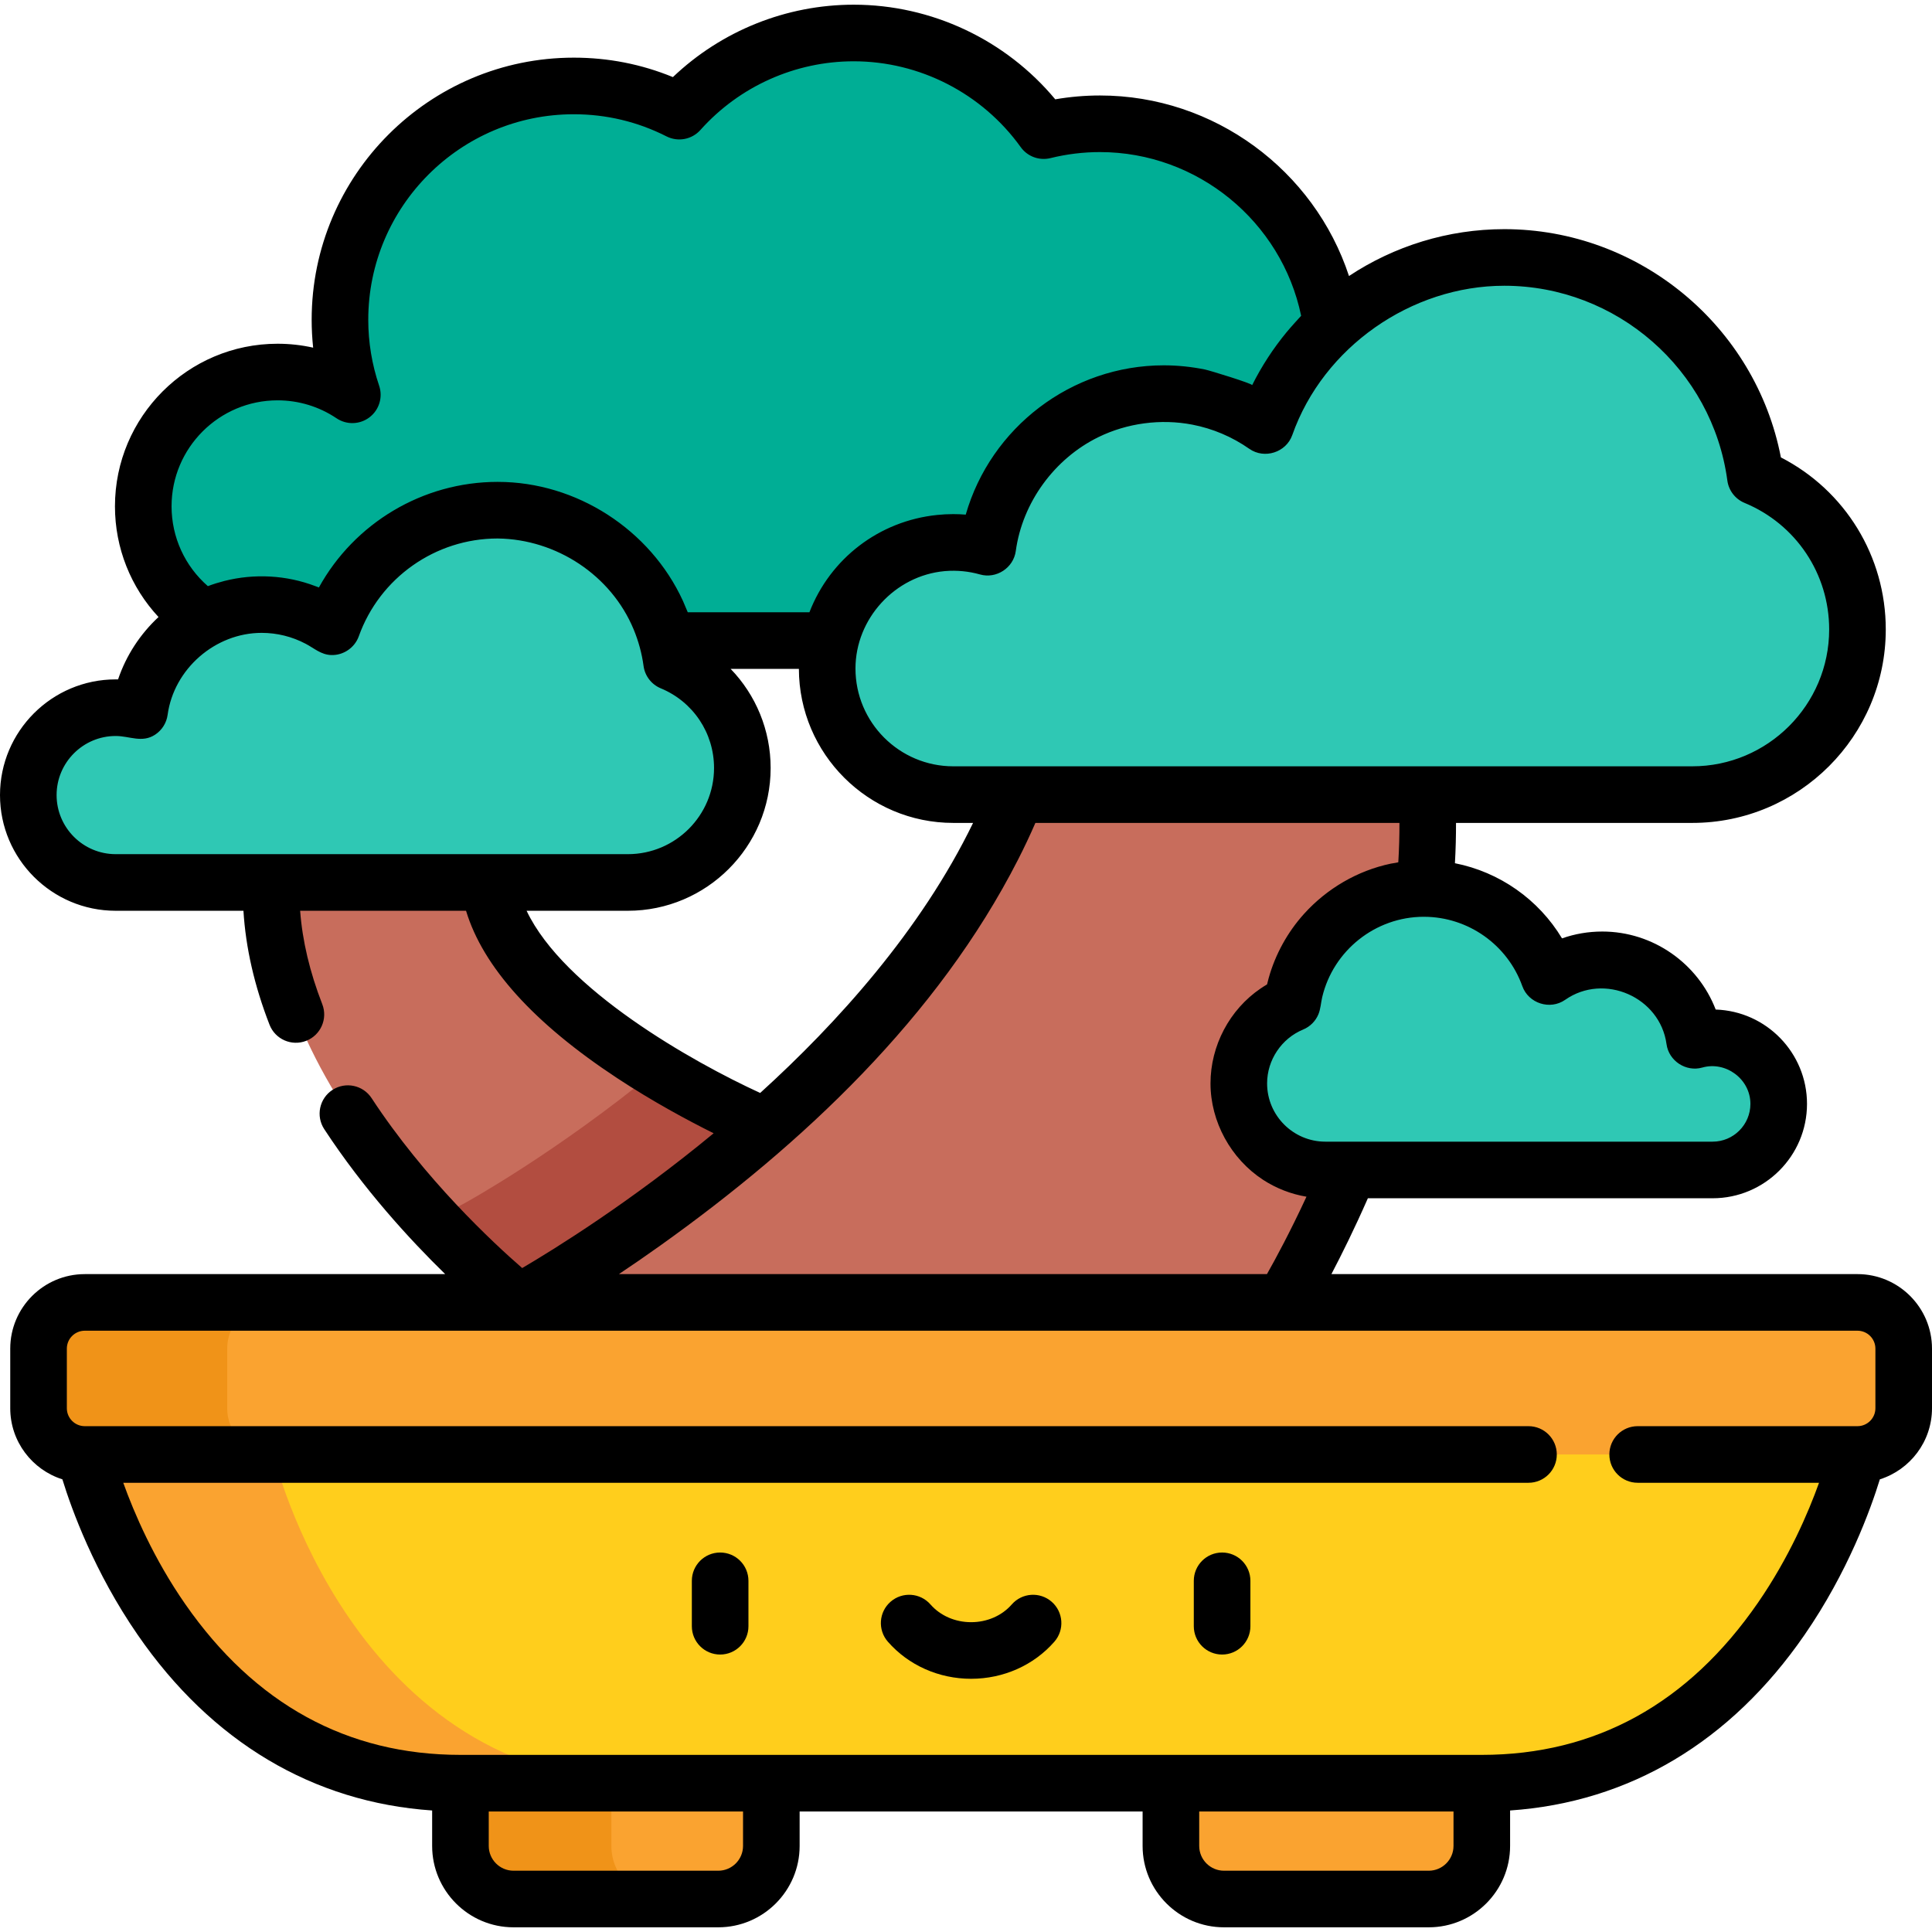 <?xml version="1.0" encoding="iso-8859-1"?>
<!-- Generator: Adobe Illustrator 19.0.0, SVG Export Plug-In . SVG Version: 6.00 Build 0)  -->
<svg version="1.1" id="Capa_1" xmlns="http://www.w3.org/2000/svg" xmlns:xlink="http://www.w3.org/1999/xlink" x="0px" y="0px"
	 viewBox="0 0 511.998 511.998" style="enable-background:new 0 0 511.998 511.998;" xml:space="preserve">
<path style="fill:#00AE95;" d="M291.494,156.728c34.221,0,61.963-27.742,61.963-61.963s-27.742-61.963-61.963-61.963
	c-5.138,0-10.126,0.637-14.9,1.816C265.349,18.956,246.993,8.743,226.24,8.743c-18.374,0-34.872,8.005-46.22,20.709
	c-8.403-4.259-17.899-6.674-27.964-6.674c-34.221,0-61.963,27.742-61.963,61.963c0,6.959,1.164,13.642,3.28,19.886
	c-5.666-3.809-12.485-6.033-19.826-6.033c-19.652,0-35.583,15.931-35.583,35.583s15.931,35.583,35.583,35.583h194.689
	L291.494,156.728z"/>
<path style="fill:#C86D5C;" d="M137.56,345.151c0,0-67.667-53.421-65.663-111.289l32.809-23.282l24.833,23.282
	c4.511,35.813,73.324,64.596,73.324,64.596l1.547,46.694h-66.85V345.151z"/>
<path style="fill:#B24D40;" d="M123.304,318.755l-8.688,4.693c12.533,13.482,22.945,21.704,22.945,21.704h66.851l-1.547-46.694
	c0,0-13.381-5.599-28.728-14.927C147.419,305.476,123.747,318.514,123.304,318.755z"/>
<path style="fill:#C86D5C;" d="M340.061,345.151c0,0,41.603-67.406,38.094-134.572l-44.61-26.046l-64.159,26.046
	c-32.079,80.7-131.826,134.572-131.826,134.572l119.797,20.15L340.061,345.151z"/>
<path style="fill:#FAA330;" d="M122.022,455.234v33.958c0,7.768,6.297,14.065,14.065,14.065h54.258
	c7.768,0,14.065-6.297,14.065-14.065v-33.958H122.022z"/>
<path style="fill:#F09318;" d="M162.022,489.192v-33.958h-40v33.958c0,7.768,6.297,14.065,14.065,14.065h40
	C168.319,503.257,162.022,496.96,162.022,489.192z"/>
<path style="fill:#FAA330;" d="M392.692,455.234v33.958c0,7.768-6.297,14.065-14.065,14.065h-54.258
	c-7.768,0-14.065-6.297-14.065-14.065v-33.958H392.692z"/>
<path style="fill:#FFCE1C;" d="M22.467,385.451c0,0,20.693,87.11,99.555,87.11h270.67c78.862,0,99.555-87.11,99.555-87.11
	l-234.89-20.15L22.467,385.451z"/>
<path style="fill:#FAA330;" d="M72.467,385.451l209.89-18.005l-25-2.145l-234.89,20.15c0,0,20.693,87.11,99.555,87.11h50
	C93.16,472.561,72.467,385.451,72.467,385.451z"/>
<g>
	<path style="fill:#2FC8B4;" d="M166.389,233.862c16.755,0,30.338-13.583,30.338-30.338c0-12.649-7.744-23.486-18.747-28.04
		c-3.064-22.741-22.536-40.279-46.117-40.279c-20.214,0-37.412,12.888-43.843,30.893c-5.295-3.703-11.734-5.882-18.686-5.882
		c-16.526,0-30.176,12.279-32.345,28.211c-2.013-0.571-4.134-0.883-6.33-0.883c-12.79,0-23.159,10.369-23.159,23.159
		s10.369,23.159,23.159,23.159L166.389,233.862L166.389,233.862z"/>
	<path style="fill:#2FC8B4;" d="M351.233,310.05c-12.669,0-22.939-10.27-22.939-22.939c0-9.565,5.855-17.759,14.175-21.202
		c2.317-17.195,17.04-30.456,34.87-30.456c15.285,0,28.289,9.745,33.151,23.359c4.004-2.8,8.873-4.447,14.129-4.447
		c12.496,0,22.817,9.285,24.457,21.331c1.522-0.432,3.126-0.668,4.786-0.668c9.671,0,17.511,7.84,17.511,17.511
		s-7.84,17.511-17.511,17.511H351.233z"/>
</g>
<path style="fill:#FAA330;" d="M492.246,345.151H22.467c-6.767,0-12.254,5.486-12.254,12.254v15.793
	c0,6.767,5.486,12.254,12.254,12.254h469.78c6.767,0,12.254-5.486,12.254-12.254v-15.793
	C504.5,350.637,499.014,345.151,492.246,345.151z"/>
<path style="fill:#F09318;" d="M60.213,373.197v-15.793c0-6.767,5.486-12.253,12.254-12.253h-50
	c-6.767,0-12.254,5.486-12.254,12.253v15.793c0,6.767,5.486,12.253,12.254,12.253h50C65.7,385.451,60.213,379.965,60.213,373.197z"
	/>
<path style="fill:#2FC8B4;" d="M448.471,210.579c24.176,0,43.775-19.599,43.775-43.775c0-18.252-11.173-33.889-27.051-40.459
	c-4.421-32.813-32.518-58.118-66.542-58.118c-29.168,0-53.983,18.597-63.261,44.576c-7.64-5.343-16.932-8.487-26.962-8.487
	c-23.846,0-43.541,17.718-46.671,40.705c-2.904-0.824-5.966-1.274-9.134-1.274c-18.455,0-33.416,14.961-33.416,33.416
	s14.961,33.416,33.416,33.416H448.471z"/>
<path d="M190.845,411.431c-4.142,0-7.5,3.358-7.5,7.5v12.038c0,4.142,3.358,7.5,7.5,7.5s7.5-3.358,7.5-7.5v-12.038
	C198.345,414.789,194.987,411.431,190.845,411.431z"/>
<path d="M323.868,411.431c-4.142,0-7.5,3.358-7.5,7.5v12.038c0,4.142,3.358,7.5,7.5,7.5s7.5-3.358,7.5-7.5v-12.038
	C331.368,414.789,328.01,411.431,323.868,411.431z"/>
<path d="M278.708,424.484c-3.119-2.726-7.857-2.408-10.583,0.711c-2.61,2.985-6.535,4.698-10.769,4.698
	c-4.234,0-8.159-1.713-10.77-4.699c-2.726-3.119-7.465-3.437-10.583-0.71c-3.119,2.726-3.437,7.464-0.71,10.583
	c5.459,6.245,13.501,9.827,22.063,9.827c8.562,0,16.604-3.582,22.063-9.827C282.146,431.948,281.827,427.21,278.708,424.484z"/>
<path d="M492.247,337.651h-139.41c2.738-5.217,6.115-12.035,9.662-20.101h91.363c13.791,0,25.011-11.22,25.011-25.011
	c0-13.52-10.782-24.567-24.198-24.998c-4.684-12.173-16.549-20.676-30.056-20.676c-3.675,0-7.271,0.616-10.67,1.813
	c-6.208-10.321-16.558-17.584-28.379-19.917c0.204-3.61,0.298-7.174,0.286-10.681h62.616c28.273,0,51.275-23.002,51.275-51.275
	c0-19.384-10.777-36.843-27.793-45.588c-6.695-34.765-37.495-60.489-73.3-60.489c-14.967,0-29.202,4.507-41.16,12.416
	c-9.191-27.975-35.681-47.84-65.999-47.84c-3.964,0-7.93,0.341-11.844,1.017C266.507,10.533,246.89,1.243,226.24,1.243
	c-17.879,0-35.048,6.932-47.916,19.188c-8.33-3.422-17.142-5.153-26.268-5.153c-38.302,0-69.463,31.161-69.463,69.463
	c0,2.476,0.132,4.942,0.394,7.392c-3.075-0.688-6.237-1.038-9.439-1.038c-23.756,0-43.083,19.327-43.083,43.083
	c0,11.05,4.195,21.46,11.542,29.339c-4.818,4.48-8.556,10.131-10.72,16.534c-0.209-0.004-0.418-0.006-0.627-0.006
	C13.753,180.044,0,193.798,0,210.703c0,16.906,13.753,30.659,30.659,30.659h33.856c0.593,9.771,2.902,19.894,6.911,30.198
	c1.502,3.86,5.85,5.772,9.709,4.27c3.86-1.501,5.772-5.849,4.271-9.709c-3.316-8.522-5.279-16.819-5.865-24.759h43.964
	c4.506,14.903,17.951,29.797,40.078,44.369c9.425,6.208,18.708,11.196,25.541,14.594c-21.992,18.186-42.142,30.67-50.741,35.721
	c-7.768-6.752-25.831-23.55-39.91-45.035c-2.27-3.465-6.919-4.432-10.384-2.162c-3.464,2.27-4.433,6.919-2.162,10.384
	c10.444,15.939,22.681,29.269,32.054,38.419H22.467c-10.892,0-19.753,8.861-19.753,19.753v15.793
	c0,8.825,5.818,16.313,13.819,18.839c2.449,7.959,8.44,24.531,19.966,41.229c19.595,28.39,46.455,44.358,78.023,46.529v9.396
	c0,11.891,9.674,21.565,21.565,21.565h54.258c11.891,0,21.565-9.674,21.565-21.565v-9.13h90.891v9.13
	c0,11.891,9.674,21.565,21.565,21.565h54.259c11.891,0,21.565-9.674,21.565-21.565v-9.396c31.569-2.171,58.428-18.14,78.023-46.529
	c11.526-16.699,17.516-33.271,19.966-41.229c8.001-2.526,13.819-10.014,13.819-18.839v-15.793
	C512,346.512,503.139,337.651,492.247,337.651z M403.428,261.335c1.638,4.587,7.366,6.418,11.361,3.623
	c10.336-7.229,25.158-0.726,26.856,11.75c0.606,4.448,5.157,7.43,9.479,6.203c6.202-1.761,12.75,3.029,12.75,9.628
	c0,5.52-4.491,10.011-10.011,10.011h-102.63c-8.513,0-15.439-6.926-15.439-15.44c0-6.202,3.817-11.902,9.543-14.271
	c1.852-0.767,3.293-2.228,4.048-4.029c0.601-1.432,0.66-3.072,1.016-4.577c2.919-12.293,14.035-21.264,26.904-21.28
	c0.036,0.001,0.064,0.001,0.102,0.002C389.058,242.985,399.509,250.362,403.428,261.335z M370.565,228.496
	c-0.008,0.079-1.845,0.347-1.975,0.374c-8.845,1.857-16.94,6.599-22.992,13.296c-4.363,4.828-7.633,10.738-9.388,17.041
	c-0.154,0.554-0.299,1.111-0.431,1.673c-0.576,0.338-1.139,0.695-1.688,1.067c-8.259,5.606-13.296,15.193-13.296,25.165
	c0,10.151,5.403,19.983,13.925,25.544c3.462,2.259,7.43,3.802,11.509,4.482c-4.348,9.381-8.216,16.526-10.473,20.512H164.017
	c3.4-2.268,7.082-4.798,10.967-7.569c37.694-26.884,73.534-60.562,94.805-102.264c1.632-3.199,3.169-6.445,4.6-9.739h96.474
	C370.876,221.49,370.777,224.969,370.565,228.496z M457.763,127.347c0.356,2.648,2.096,4.906,4.565,5.929
	c13.619,5.636,22.418,18.796,22.418,33.528c0,20.002-16.273,36.275-36.275,36.275H252.625c-14.29,0-25.916-11.626-25.916-25.916
	c0-13.204,10.471-24.612,23.611-25.808c0.067-0.006,0.134-0.01,0.201-0.016c3.092-0.248,6.204,0.05,9.191,0.897
	c4.336,1.23,8.871-1.745,9.479-6.203c1.756-12.885,10.268-24.511,21.937-30.21c7.549-3.687,16.483-4.899,24.827-3.293
	c5.413,1.042,10.55,3.21,15.138,6.419c3.991,2.792,9.731,0.944,11.362-3.624c0.004-0.011,0.008-0.021,0.012-0.032
	c8.214-23.303,31.543-39.567,56.186-39.567C428.386,75.727,453.798,97.919,457.763,127.347z M55.085,155.332
	c-6.083-5.301-9.621-12.961-9.621-21.155c0-15.485,12.598-28.083,28.083-28.083c5.604,0,11.012,1.645,15.641,4.757
	c2.669,1.794,6.185,1.687,8.74-0.267c2.555-1.953,3.58-5.318,2.548-8.364c-1.913-5.648-2.883-11.529-2.883-17.479
	c0-30.031,24.432-54.463,54.463-54.463c8.628,0,16.896,1.973,24.574,5.864c3.034,1.537,6.719,0.842,8.984-1.694
	c10.333-11.569,25.141-18.205,40.625-18.205c17.488,0,34.035,8.504,44.262,22.749c1.789,2.491,4.913,3.642,7.89,2.908
	c4.292-1.06,8.7-1.597,13.102-1.597c25.849,0,48.153,18.41,53.319,43.386c-0.176,0.184-2.783,3.043-3.85,4.34
	c-3.529,4.286-6.609,8.983-9.136,14.045c0.146-0.391-11.172-3.881-12.49-4.148c-3.58-0.725-7.253-1.11-10.908-1.11
	c-24.544,0-45.892,16.545-52.498,39.565c-1.1-0.089-2.203-0.134-3.307-0.134c-0.013,0-0.025,0.001-0.038,0.001
	c-1.415,0.001-2.836,0.076-4.243,0.224c-15.34,1.574-28.318,11.521-33.837,25.789h-32.24c-0.057-0.148-0.895-2.157-1.277-3.006
	c-8.656-18.902-28.235-31.547-49.037-31.547c-0.03,0-0.06-0.002-0.09-0.002c-19.865,0-37.961,10.957-47.351,27.983
	c-0.306-0.125-0.617-0.235-0.926-0.353c-7.684-2.93-16.178-3.388-24.145-1.367C57.966,154.344,56.509,154.792,55.085,155.332z
	 M15,210.703c0-8.634,7.024-15.659,15.659-15.659c3.688,0,6.987,1.917,10.438-0.342c1.818-1.19,3.031-3.11,3.324-5.264
	c1.661-12.186,12.626-21.722,24.913-21.722c4.108,0,8.083,1.001,11.67,2.89c2.257,1.189,4.06,2.887,6.74,2.987
	c3.237,0.12,6.25-1.926,7.339-4.972c5.537-15.501,20.317-25.916,36.78-25.916c0.037,0,0.073,0.002,0.11,0.002
	c15.478,0.205,30.004,9.738,35.951,24.097c1.282,3.095,2.176,6.36,2.623,9.68c0.356,2.648,2.096,4.906,4.564,5.928
	c8.575,3.549,14.115,11.835,14.115,21.11c0,12.593-10.245,22.838-22.838,22.838H30.659C22.024,226.362,15,219.337,15,210.703z
	 M139.552,241.362h26.837c20.864,0,37.838-16.974,37.838-37.838c0-10.034-3.929-19.356-10.6-26.263h18.085
	c0.053,22.517,18.385,40.819,40.914,40.819h5.249c-13.826,28.506-36.074,53.103-56.42,71.563
	C183.544,281.435,149.432,262.187,139.552,241.362z M196.911,489.192c0,3.62-2.945,6.565-6.565,6.565h-54.258
	c-3.62,0-6.565-2.945-6.565-6.565v-9.13h67.389L196.911,489.192L196.911,489.192z M385.192,489.192c0,3.62-2.945,6.565-6.565,6.565
	h-54.259c-3.62,0-6.565-2.945-6.565-6.565v-9.13h67.39v9.13H385.192z M492.247,352.651c2.621,0,4.753,2.132,4.753,4.753v15.793
	c0,2.621-2.132,4.753-4.753,4.753h-58.251c-4.142,0-7.5,3.358-7.5,7.5s3.358,7.5,7.5,7.5h48.065
	c-2.835,7.9-7.951,19.857-16.19,31.795c-18.464,26.751-43.085,40.315-73.178,40.315h-270.67c-29.946,0-54.479-13.438-72.919-39.941
	c-8.352-12.004-13.558-24.163-16.437-32.169h372.4c4.142,0,7.5-3.358,7.5-7.5s-3.358-7.5-7.5-7.5h-382.6
	c-2.621,0-4.753-2.132-4.753-4.753v-15.793c0-2.621,2.132-4.753,4.753-4.753H492.247z"/>
<g>
</g>
<g>
</g>
<g>
</g>
<g>
</g>
<g>
</g>
<g>
</g>
<g>
</g>
<g>
</g>
<g>
</g>
<g>
</g>
<g>
</g>
<g>
</g>
<g>
</g>
<g>
</g>
<g>
</g>
</svg>
